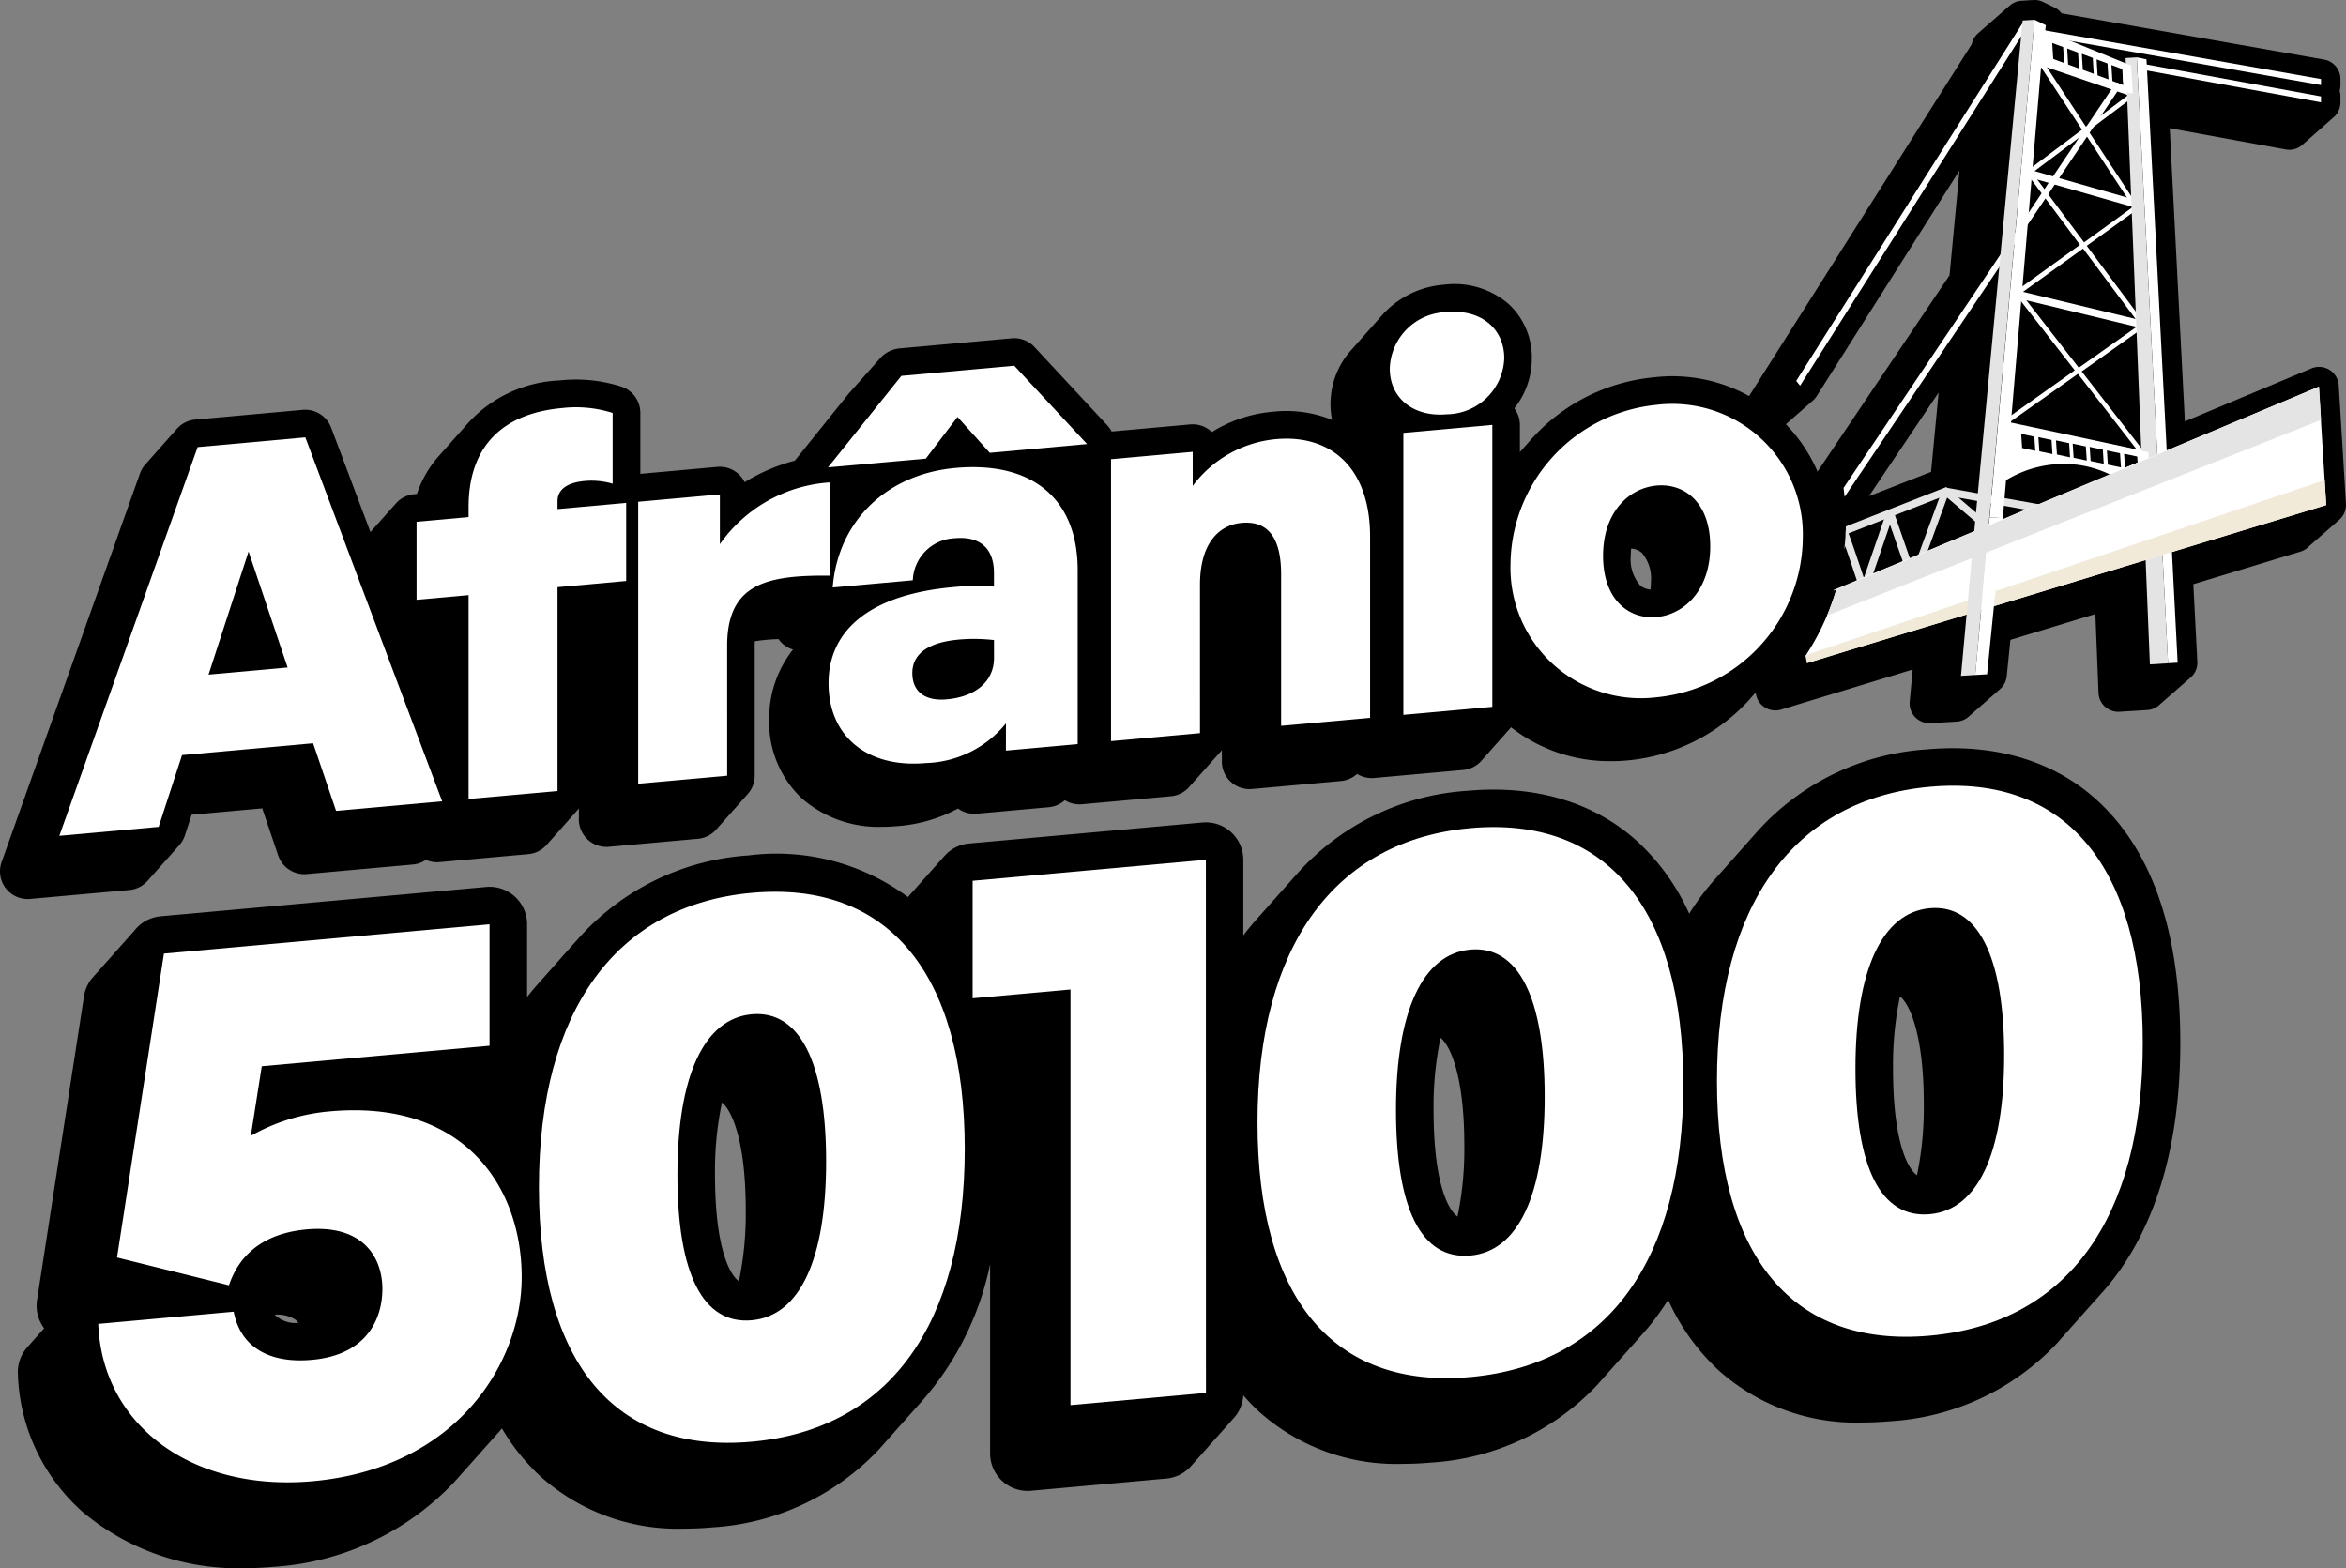 <svg xmlns="http://www.w3.org/2000/svg" width="168.764" height="112.814" viewBox="0 0 168.764 112.814">
  <rect x="0" y="0" width="168.764" height="112.814" fill="#808080" stroke="none"/>
  <g id="Arte_3" data-name="Arte 3" transform="translate(84.382 56.407)">
    <g id="Grupo_14234" data-name="Grupo 14234" transform="translate(-84.382 -56.407)">
      <g id="Grupo_14227" data-name="Grupo 14227">
        <path id="Caminho_27251" data-name="Caminho 27251" d="M455.217,39.834l-.519-8.517a1.421,1.421,0,0,0-1.968-1.224l-9.1,3.811-1.09-21.091,8.347,1.527a1.421,1.421,0,0,0,1.166-.307c.011-.009.02-.019.031-.029l.013-.01.031-.029.013-.01c.011-.009.02-.019.031-.028l.014-.011.031-.029.013-.01c.011-.009.021-.02.032-.03l.013-.009.031-.029.014-.01c.011-.009.021-.02.031-.029l.013-.01c.011-.009.02-.02.031-.029l.013-.01c.011-.009.02-.02.031-.029l.013-.01.031-.029.014-.01c.011-.009.02-.02.031-.029l.013-.01c.011-.009.02-.02.031-.029l.013-.01.031-.029.013-.01.031-.029.014-.01c.011-.009.021-.02.032-.03l.013-.009.031-.029.013-.01c.011-.009.02-.019.031-.029l.013-.01c.011-.009.02-.019.03-.029l.014-.01c.011-.009.021-.019.031-.029l.013-.01c.011-.009.02-.02.031-.029l.013-.01c.011-.009.021-.019.031-.029l.013-.01c.011-.009.02-.019.031-.029l.014-.01c.011-.009.02-.019.031-.029l.013-.01.031-.029.013-.01c.011-.009.021-.02.032-.03l.013-.009c.011-.009.02-.019.031-.028l.014-.011.031-.029.013-.01c.011-.009.02-.019.031-.029l.013-.01c.011-.009.02-.019.031-.029l.013-.01c.011-.009.02-.019.031-.028l.014-.011c.011-.009.02-.019.031-.029l.013-.01c.011-.009.02-.019.031-.029l.013-.01c.011-.009.02-.019.031-.029l.013-.01c.011-.009.02-.019.03-.028l.014-.011c.011-.009.021-.02.032-.03l.012-.009.031-.029.013-.01c.011-.009.02-.019.031-.029l.013-.01.03-.029.014-.01c.011-.009.02-.019.031-.029l.013-.01c.011-.009.02-.02.031-.029l.013-.01c.011-.009.02-.019.031-.029l.013-.01c.011-.009.02-.019.031-.029l.014-.01c.011-.009.02-.02.031-.029l.013-.01c.011-.009.02-.02.031-.029l.013-.01.031-.029.013-.01c.011-.009.02-.02.031-.029l.013-.01.031-.029.013-.01c.011-.009.02-.019.031-.029l.013-.01c.011-.009.02-.019.031-.029l.013-.01c.011-.009.02-.019.031-.028l.014-.011c.011-.009.02-.019.031-.029l.013-.01a1.421,1.421,0,0,0,.511-1.092v-.427a1.419,1.419,0,0,0-.06-.409,1.431,1.431,0,0,0,.06-.408V9.275a1.421,1.421,0,0,0-1.175-1.4L434.756,4.543a1.419,1.419,0,0,0-.511-.42l-.807-.392a1.417,1.417,0,0,0-.707-.14l-.86.052a1.417,1.417,0,0,0-.871.371l-.044.039-.045.04-.045.04-.044.038-.044.039-.045.039-.045.039-.044.039-.044.038-.045.04-.045.039-.044.039-.044.039-.045.039-.044.039-.045.039-.044.038-.045.04-.044.039-.044.039-.044.038-.045.04-.045.039-.044.039-.044.038-.045.039-.045.039-.044.039-.044.038-.045.04-.045.039-.044.039-.044.039-.045.039-.045.039-.045.039-.044.038-.045.04-.045.039-.044.039-.044.038-.045.04-.045.039-.044.039-.044.039-.045.039-.045.039-.044.038-.045.04-.044.039a1.418,1.418,0,0,0-.481.808l-16.1,25.449a1.421,1.421,0,0,0,.1,1.657l.1.123c.054.065.107.13.158.195a1.421,1.421,0,0,0,2.111.148c.015-.013.031-.026.045-.04s.03-.025.044-.039.03-.025.044-.038.031-.026.045-.04.03-.025.045-.039.03-.025.044-.039.03-.025.044-.038.031-.026.046-.04.03-.025.044-.039.03-.025.045-.039.03-.025.044-.038.031-.026.045-.04.03-.025.044-.039.03-.025.044-.039.03-.025.044-.039.031-.026.045-.04.03-.025.044-.039.031-.026.045-.04.029-.024.043-.038.031-.026.045-.04.03-.025.044-.039.03-.025.044-.039.03-.025.044-.039.031-.025.045-.039.03-.025.045-.039.03-.025.044-.039.03-.025.044-.038.031-.026.046-.041.03-.025.044-.038.03-.025.044-.039.03-.025.044-.038.031-.026.045-.04.03-.025.045-.039.03-.025.044-.039.03-.025.044-.038.031-.026.045-.04.03-.025.044-.039.031-.026.045-.04.029-.025.043-.038.031-.026.045-.039.03-.025.045-.039.03-.025.044-.039.03-.025.044-.038.031-.026.045-.04.03-.025.045-.039.03-.025.044-.039.03-.025.044-.039.031-.026.046-.04.03-.025.044-.038.03-.025.044-.039a1.41,1.41,0,0,0,.256-.3l10.272-16.235-.713,7.535-11.087,16.49a1.421,1.421,0,0,0-.228.991c.027.187.05.381.068.574a1.421,1.421,0,0,0,.519.975,1.421,1.421,0,0,0-.435,1.024v.063c0,.034,0,.069,0,.1v.007q0,.123-.012.256l0,.076c-.019.352-.053.708-.083,1.01a1.418,1.418,0,0,0,.406,1.145l.061.182,0,.005c-.016.014-.032.027-.047.041s-.03.025-.044.039-.029.024-.043.037-.031.025-.045.039-.032.027-.046.041-.03.025-.044.038-.03.025-.043.038-.031.026-.045.039-.032.027-.047.041-.03.025-.043.038-.029.024-.043.038-.03.025-.044.039-.032.027-.047.041-.029.024-.043.038-.03.025-.044.038-.032.026-.046.041-.03.025-.044.038a1.418,1.418,0,0,0-.451.78l-.01.053a1.423,1.423,0,0,0-.01.506c-.065.183-.136.377-.217.585l-.065.171c-.032.086-.064.171-.1.256q-.015.036-.028.073a16.573,16.573,0,0,1-1.21,2.309,1.421,1.421,0,0,0-.388,1.361l.105.514a1.422,1.422,0,0,0,1.806,1.075l9.464-2.88-.213,2.306a1.421,1.421,0,0,0,1.415,1.552l.087,0,1.02-.062h.008l.853-.052a1.419,1.419,0,0,0,.908-.4c.015-.013.03-.025.044-.039s.03-.025.044-.038.031-.026.046-.04.03-.025.044-.039.03-.025.044-.038.031-.025.045-.04.031-.025.045-.039.03-.025.044-.039.03-.025.044-.038.031-.025.045-.04.03-.025.045-.039.03-.025.044-.039.031-.025.045-.039.031-.025.045-.039.03-.025.044-.039.031-.025.045-.039.03-.025.044-.038.031-.026.045-.04.03-.025.044-.039.031-.025.044-.039.03-.025.044-.038.031-.026.045-.04.031-.026.045-.04.03-.025.044-.039.03-.025.044-.038.031-.026.045-.04.031-.025.045-.039.03-.025.044-.039.03-.025.044-.038.031-.026.045-.04.03-.025.045-.039.03-.025.044-.039.031-.025.045-.039.03-.025.045-.039.03-.025.044-.039.03-.025.044-.039.03-.025.044-.039.031-.025.045-.039.03-.025.044-.039.03-.025.044-.039.03-.025.044-.039.031-.025.045-.039.031-.026.045-.04.03-.025.044-.038.03-.025.044-.038.031-.026.045-.04.031-.025.045-.039.03-.025.044-.039.03-.025.044-.038.031-.026.045-.04a1.414,1.414,0,0,0,.465-.911l.264-2.617,6.111-1.859.227,5.668a1.421,1.421,0,0,0,1.507,1.362l2-.122a1.41,1.41,0,0,0,.812-.322c.016-.012.029-.026.044-.039s.03-.027.045-.039.03-.027.045-.039.029-.026.044-.038.03-.027.045-.039.029-.027.045-.039.029-.027.045-.039.029-.026.044-.039.03-.027.045-.04.029-.026.044-.039.029-.026.044-.039.029-.027.044-.039.03-.027.045-.039.029-.027.044-.039.029-.026.044-.039.029-.026.044-.039.03-.027.045-.039.029-.026.045-.039.03-.027.045-.04.029-.026.044-.038.03-.027.045-.039.029-.027.044-.039.03-.027.045-.039.029-.026.044-.038.03-.027.045-.039.029-.027.044-.039.029-.026.045-.039.029-.027.045-.039.03-.027.045-.04.029-.026.044-.039.029-.026.044-.039.029-.027.044-.039.03-.027.045-.039.029-.027.044-.039.029-.027.045-.039.029-.026.044-.039.03-.027.045-.039.029-.026.044-.039.029-.027.044-.039.03-.027.045-.039.029-.026.044-.039.029-.026.044-.039.03-.027.045-.039.029-.026.044-.039.03-.027.045-.039.029-.026.045-.039.029-.026.044-.039.029-.027.044-.039.029-.027.045-.039.03-.027.045-.039a1.42,1.42,0,0,0,.565-1.209l-.288-5.573,7.7-2.342a1.418,1.418,0,0,0,.606-.37c.014-.014.031-.025.044-.039s.031-.025.044-.039.031-.025.045-.039.031-.025.045-.039.031-.025.045-.039c.03-.026.062-.05.089-.078s.031-.025.044-.039.031-.025.045-.039.031-.025.045-.039.03-.025.044-.039.031-.025.044-.039.031-.025.045-.039.031-.025.045-.039.031-.025.045-.039.031-.025.044-.039.031-.025.044-.039.031-.025.045-.04.031-.025.044-.039.031-.025.045-.039.031-.025.044-.038.031-.025.045-.039.031-.025.044-.039.031-.025.045-.039.031-.025.044-.039.031-.025.045-.04.03-.025.044-.038.031-.025.045-.039.031-.025.044-.039c.03-.026.062-.05.089-.078s.031-.025.044-.039.031-.025.044-.039.031-.025.045-.039.031-.025.045-.039.031-.025.045-.039.03-.025.044-.039c.03-.026.062-.05.089-.078s.031-.025.044-.039.031-.025.044-.039.031-.025.045-.039.031-.025.044-.039.031-.025.045-.039.03-.025.044-.039.031-.025.045-.04.031-.025.044-.039.031-.025.044-.039.031-.025.044-.039.031-.025.045-.04A1.417,1.417,0,0,0,455.217,39.834Zm-29.846-2.3L420.9,39.284l5.014-7.454Z" transform="translate(-286.456 -3.589)"/>
        <path id="Caminho_27252" data-name="Caminho 27252" d="M125.918,100.478l.042-.047.054-.06.031-.036.05-.056.045-.051.044-.05.046-.051.043-.048.045-.051.045-.05.044-.05.044-.05.044-.05.052-.058.031-.036.05-.055.046-.052.044-.049.052-.059.031-.035.052-.058.044-.05.044-.05.045-.05.045-.05.046-.051.044-.049.043-.049.046-.051.044-.05.052-.058.03-.035.051-.056.047-.053.043-.048.051-.058.031-.036.052-.058.044-.049.043-.049.046-.052.044-.05.046-.051.043-.048.044-.05.047-.052.044-.049.051-.058.031-.036a13.448,13.448,0,0,0,3.584-9.1,11.371,11.371,0,0,0-12.685-11.553,13.531,13.531,0,0,0-8.793,4.406l-.044.05-.043.048-.046.052-.044.049-.046.052-.041.047-.045.051-.047.053-.044.049-.044.05-.044.049-.047.052-.044.05-.043.048-.046.052-.044.05-.046.052-.042.048-.045.05-.018.019V80.8a1.991,1.991,0,0,0-.4-1.189,5.736,5.736,0,0,0,1.256-3.6,5.2,5.2,0,0,0-1.66-3.9,5.944,5.944,0,0,0-4.625-1.4,6.655,6.655,0,0,0-4.627,2.362c-.014.017-.03.033-.044.05s-.03.033-.045.05-.03.033-.044.05-.031.034-.045.051-.03.032-.043.048-.031.034-.046.052-.03.033-.044.05-.03.033-.044.05-.03.033-.044.05-.03.033-.045.05-.031.034-.045.051-.03.033-.044.05-.03.032-.044.049-.031.034-.045.051-.03.032-.044.05-.031.034-.045.051-.03.031-.043.048-.032.034-.046.052-.03.033-.044.05-.03.033-.045.05-.03.033-.044.05-.03.033-.045.05-.031.034-.045.051-.03.032-.044.05-.03.032-.044.049-.031.034-.045.051-.03.033-.044.05-.031.034-.045.051-.03.031-.043.048-.031.034-.045.051-.031.033-.045.051-.03.033-.044.05-.03.032-.044.05-.03.033-.045.05-.031.034-.045.051-.03.033-.044.05-.03.032-.044.049-.032.034-.046.052-.03.032-.044.05-.031.034-.045.051-.029.032-.043.048-.031.034-.045.051-.031.033-.045.051-.03.033-.044.05-.03.032-.044.05-.031.033-.045.05-.031.033-.045.051-.03.032-.044.049-.031.033-.045.051-.031.033-.045.051a5.8,5.8,0,0,0-1.344,3.735,5.643,5.643,0,0,0,.113,1.125,8.718,8.718,0,0,0-4.221-.592,9.889,9.889,0,0,0-4.428,1.464l-.037-.035a1.99,1.99,0,0,0-1.521-.513l-5.652.509a1.982,1.982,0,0,0-.31-.442l-5.239-5.636a1.987,1.987,0,0,0-1.636-.627l-8.12.731a2.164,2.164,0,0,0-1.419.787c-.016.016-.029.034-.044.05s-.03.034-.045.05a1.974,1.974,0,0,0-.134.151c-.016.016-.029.034-.044.05s-.03.034-.044.05c-.031.032-.06.066-.089.1a1.987,1.987,0,0,0-.134.151c-.016.016-.03.034-.044.05s-.03.034-.045.05a242.519,242.519,0,0,1-.268.3h0l-.043.049a1.989,1.989,0,0,0-.134.151c-.016.016-.029.034-.044.05s-.03.034-.045.05q-.07.071-.133.15a1.889,1.889,0,0,0-.135.152h0l-.043.049c-.016.016-.03.034-.045.05a1.97,1.97,0,0,0-.134.151c-.016.016-.03.034-.044.05-.047.048-.091.1-.133.15a2,2,0,0,0-.135.152h0l-.043.049c-.016.016-.03.034-.045.05a1.991,1.991,0,0,0-.134.151h0c-.014.016-.03.032-.044.049L57.18,83.372a13.34,13.34,0,0,0-3.613,1.55,1.99,1.99,0,0,0-1.963-1.1l-5.54.5V79.936a1.99,1.99,0,0,0-1.327-1.876,10.706,10.706,0,0,0-4.471-.457,9.408,9.408,0,0,0-6.518,2.983l-.044.049-.046.051-.044.05-.044.05-.045.051-.044.05-.045.051-.044.049-.044.05-.046.051-.044.049-.045.051-.043.049-.045.051-.045.051-.044.05-.045.05-.044.05-.045.051-.044.05-.044.05-.046.051-.044.049-.045.051-.044.049-.045.051-.045.051-.044.05-.045.051-.044.05-.044.05-.045.051-.044.049-.045.051-.044.049-.045.051-.044.049-.045.05-.045.051-.044.05-.045.051-.044.05-.044.05-.045.051-.044.049-.046.051-.044.049-.044.05-.046.051-.044.049a7.878,7.878,0,0,0-1.531,2.674l-.2.018a1.983,1.983,0,0,0-1.319.674l-.044.049-.044.05-.044.05-.045.05c-.016.016-.03.034-.045.051l-.044.049-.044.049-.046.052-.044.049c-.016.016-.03.034-.045.051l-.043.049-.046.051c-.015.016-.029.033-.044.05l-.044.05c-.016.016-.03.033-.044.05s-.03.033-.045.05l-.045.051-.044.049-.044.049-.046.051-.044.05c-.016.016-.03.034-.045.051l-.043.048-.045.051c-.016.016-.03.034-.045.051l-.044.049-.045.05-.044.05-.045.051-.044.05-.044.049-.046.052L27,88.112l-.045.051-.043.048-.045.051-.045.051-.044.049-.044.05-.045.05-.041.047L23.822,81a1.991,1.991,0,0,0-2.041-1.281l-7.746.7a1.985,1.985,0,0,0-1.284.637c-.016.016-.03.034-.046.051s-.029.034-.044.05-.029.034-.044.05-.029.034-.044.05-.03.034-.045.051-.03.034-.045.051-.029.033-.044.05-.029.033-.044.049-.03.034-.046.051-.029.033-.044.05-.03.034-.045.051-.029.033-.044.049-.03.034-.045.051-.03.034-.045.051-.029.033-.044.05-.029.034-.044.05-.03.034-.045.051-.03.034-.045.05-.029.034-.044.05-.029.033-.044.05-.03.034-.046.051-.029.034-.044.05-.029.034-.044.05-.03.034-.045.05-.029.034-.044.05-.03.034-.045.051-.029.033-.044.049-.03.034-.045.051-.029.034-.044.05-.03.034-.044.05-.03.034-.044.05-.03.034-.045.05-.03.034-.045.051-.029.034-.044.05-.029.034-.044.05-.03.034-.045.05-.029.034-.044.05-.03.034-.045.051-.029.033-.044.049-.03.035-.046.051-.029.034-.044.05-.029.034-.044.05-.029.034-.044.05-.03.034-.045.05-.03.034-.045.051-.029.034-.044.05-.029.034-.044.05-.03.034-.045.051-.029.033-.044.05-.03.034-.045.051a1.989,1.989,0,0,0-.456.728L.115,112.254a1.99,1.99,0,0,0,1.874,2.657c.059,0,.119,0,.179-.008l7.147-.643a1.986,1.986,0,0,0,1.3-.656c.016-.016.03-.034.045-.051s.029-.032.043-.048.03-.034.046-.052.03-.034.044-.05.029-.033.044-.05.029-.033.044-.049l.045-.051c.016-.017.03-.034.046-.051l.044-.049c.015-.016.029-.033.044-.05s.03-.034.045-.05.03-.034.045-.051.029-.033.044-.05.029-.033.044-.049.03-.034.046-.051.029-.033.044-.05.03-.034.044-.05.029-.033.044-.049.03-.034.045-.051.03-.034.045-.051.029-.033.044-.049.03-.034.045-.05.029-.033.044-.05.03-.034.045-.051.03-.034.045-.051.028-.032.043-.048.03-.034.046-.052.03-.034.044-.05.029-.033.043-.049.031-.035.047-.052.029-.033.044-.049.03-.034.045-.05.029-.033.044-.049.03-.034.045-.051.03-.034.045-.051.029-.033.044-.049l.044-.05c.016-.016.03-.034.045-.051s.03-.034.045-.051.029-.033.044-.049.029-.033.044-.05.03-.034.046-.051.029-.033.044-.049l.045-.051c.015-.016.029-.033.043-.049s.03-.034.046-.051.03-.034.045-.051.029-.033.043-.049.03-.033.045-.05.03-.033.044-.05a1.988,1.988,0,0,0,.457-.76l.487-1.493,5.078-.457,1.145,3.382a1.989,1.989,0,0,0,2.063,1.344l7.633-.687a1.985,1.985,0,0,0,.931-.334,1.987,1.987,0,0,0,.8.17c.059,0,.119,0,.179-.008l6.4-.576A1.983,1.983,0,0,0,39.335,111l.044-.049.044-.049.046-.052.044-.05c.016-.016.03-.034.045-.051l.043-.048.045-.051.045-.051c.015-.016.03-.033.044-.049s.03-.033.045-.05l.044-.05.045-.051.044-.05.044-.049.046-.052.044-.049.045-.051.043-.048.045-.051.045-.051.044-.05.044-.05.045-.05.044-.05.045-.051.043-.048c.016-.017.031-.034.046-.052l.044-.049.044-.05c.016-.016.03-.033.045-.05l.044-.05.045-.051.043-.049c.016-.017.031-.034.046-.052l.044-.049.044-.05.044-.05c.016-.016.03-.033.045-.05s.03-.034.045-.051l.044-.049.044-.049.046-.052.044-.049c.016-.016.03-.034.045-.051l.043-.048.046-.052.044-.05.044-.05.044-.05.045-.05c.029-.031.056-.064.083-.1v.774a1.99,1.99,0,0,0,1.99,1.99q.089,0,.179-.008l6.4-.576a1.984,1.984,0,0,0,1.319-.673l.044-.05.045-.051.044-.05.044-.049.046-.051.044-.049.045-.051.043-.049.045-.051.045-.051c.015-.016.03-.033.044-.05l.045-.05.044-.05c.016-.016.03-.033.044-.05l.045-.051.043-.049.046-.051.044-.049.045-.051.043-.048.045-.051.045-.051.044-.05.044-.05.045-.05.044-.05.045-.051.044-.048.046-.052.044-.049.044-.049.046-.052.044-.049.045-.051.043-.049c.016-.017.031-.034.046-.052l.044-.049.044-.05.045-.05.044-.05.045-.051.044-.049.044-.049c.016-.017.031-.034.046-.052l.044-.049c.016-.016.03-.034.045-.051l.043-.049.045-.051c.016-.016.03-.034.045-.051l.044-.049a1.984,1.984,0,0,0,.538-1.359l0-9.35c0-.112,0-.218.008-.323a13.16,13.16,0,0,1,1.706-.155,1.937,1.937,0,0,0,1.042.751,7.946,7.946,0,0,0-1.713,4.984,7.532,7.532,0,0,0,2.365,5.741,8.394,8.394,0,0,0,5.756,2.029q.514,0,1.046-.048a10.9,10.9,0,0,0,4.414-1.268,1.989,1.989,0,0,0,1.348.372l5.164-.465A1.984,1.984,0,0,0,76.6,107.8a1.991,1.991,0,0,0,1.055.3c.059,0,.119,0,.179-.008l6.4-.576a1.983,1.983,0,0,0,1.318-.673c.016-.016.03-.033.044-.05s.03-.033.045-.05l.044-.05.045-.051.043-.049.045-.051c.016-.016.03-.034.045-.051l.044-.049.044-.05c.016-.016.03-.033.045-.05s.03-.034.045-.051l.044-.049.044-.049.046-.052.044-.049c.016-.016.03-.034.045-.051l.043-.048.045-.051c.016-.016.03-.034.045-.051l.044-.049c.016-.016.03-.033.044-.05s.03-.033.045-.05l.044-.05.045-.051.043-.049.046-.051.044-.05c.016-.016.03-.034.045-.051l.043-.048.045-.051.045-.051.044-.049c.016-.016.03-.033.045-.05l.044-.05.045-.05c.016-.016.03-.034.045-.051l.043-.048.046-.052.044-.049.044-.05c.016-.016.03-.033.044-.05l.045-.05.045-.051.044-.05.045-.05.045-.05.045-.05.045-.051.043-.048.046-.052q.064-.068.12-.141v.816a1.99,1.99,0,0,0,2.168,1.982l6.4-.576a1.983,1.983,0,0,0,1.161-.511,1.988,1.988,0,0,0,1.055.3c.059,0,.119,0,.179-.008l6.4-.576a1.983,1.983,0,0,0,1.318-.673l.045-.051c.015-.016.029-.032.043-.049l.046-.052.044-.049c.016-.016.03-.034.045-.051l.043-.049.045-.051c.016-.016.03-.034.045-.051l.044-.049.045-.05c.015-.016.03-.033.044-.05s.03-.033.044-.05l.045-.051.043-.049c.016-.017.031-.034.046-.052s.029-.033.044-.049l.044-.05.044-.05c.016-.016.03-.033.045-.05l.045-.051.044-.049.044-.05.044-.05.045-.05c.016-.016.03-.034.045-.051l.043-.048.046-.052c.015-.016.029-.033.044-.05l.044-.05.045-.05.044-.05.045-.051.044-.049.044-.049.046-.052c.015-.016.029-.033.044-.05s.03-.034.045-.051l.043-.048.046-.052c.015-.016.03-.033.044-.049l.045-.05.044-.05.044-.05.045-.051c.015-.016.029-.033.044-.05l.044-.049.046-.052.035-.039a11.5,11.5,0,0,0,7.2,2.436q.582,0,1.176-.053a13.53,13.53,0,0,0,8.792-4.4Zm-7.946-8.147a2.858,2.858,0,0,1-.662-2.108c0-.185.011-.357.026-.523a1.25,1.25,0,0,1,.782.315,2.816,2.816,0,0,1,.645,2.074,5.314,5.314,0,0,1-.031.558A1.237,1.237,0,0,1,117.973,92.332Z" transform="translate(0 -50.234)"/>
        <path id="Caminho_27253" data-name="Caminho 27253" d="M150.951,223.012l.062-.07.06-.067c.021-.022.04-.046.061-.069s.04-.045.06-.068.041-.046.061-.069.04-.046.061-.068l.059-.066.062-.07.06-.067c.021-.023.041-.047.062-.07l.058-.065.062-.07c.021-.022.041-.046.061-.069s.039-.045.059-.067.041-.046.061-.069.04-.045.06-.068.041-.046.061-.069.04-.046.061-.068l.058-.066.063-.071.059-.066c.021-.022.04-.046.061-.069s.04-.045.06-.067.041-.046.061-.069l.061-.069c.02-.022.039-.045.059-.067l.061-.069.06-.067c.021-.023.041-.047.062-.069l.06-.068.058-.066c.021-.023.041-.047.062-.07s.04-.046.061-.069l.06-.067c.02-.022.039-.045.06-.067s.04-.046.061-.068.041-.047.062-.07l.059-.066.06-.067.062-.07c.021-.022.04-.046.061-.068l.06-.068c.02-.021.039-.044.059-.066s.041-.047.062-.07l.061-.068.06-.068c.02-.022.04-.045.06-.067l.061-.068.061-.069c3.807-4.094,5.858-10.3,5.856-18.223,0-7.949-2.013-13.817-5.979-17.442-3.11-2.842-7.356-4.112-12.282-3.667a17.966,17.966,0,0,0-12.069,5.794l-.059.067-.06.068-.061.069-.06.068-.062.069-.059.066-.062.07-.06.068-.06.068-.059.066-.062.07-.061.069-.059.067-.06.068-.061.069-.06.068-.062.069-.059.066-.062.07-.059.067-.061.068-.06.068-.061.069-.061.069-.06.067-.06.068-.061.069-.06.068-.062.069-.059.066-.062.07-.059.067-.061.068-.06.068-.061.069-.061.069-.059.066-.06.068-.062.07-.059.067-.062.069-.059.066-.062.07-.059.067-.061.068-.06.068-.061.069-.061.068-.059.066-.062.07a17.919,17.919,0,0,0-1.245,1.53c-.255.352-.5.718-.73,1.091a15.946,15.946,0,0,0-3.7-5.175c-3.11-2.842-7.358-4.112-12.281-3.667a17.965,17.965,0,0,0-12.067,5.792l-.062.069-.059.067-.062.069-.061.068-.059.067-.062.069-.059.066-.062.07-.059.066-.062.069-.06.068-.059.067-.061.068-.062.069-.06.068-.061.069-.058.065-.064.072-.058.065-.062.07-.059.066-.062.07-.06.067-.06.067-.061.068-.061.069-.06.068-.061.069-.058.065-.063.071-.06.067-.061.069-.059.067-.061.068-.062.07-.059.066-.061.069-.062.069-.06.068-.061.068-.058.066-.064.071-.059.067-.061.069-.059.067-.061.068-.062.069-.059.067-.062.069-.06.068c-.348.383-.678.788-1,1.207v-5.434a2.7,2.7,0,0,0-2.942-2.688L72.648,187.11a2.691,2.691,0,0,0-1.79.914c-.02.022-.04.044-.059.067s-.041.045-.061.068-.041.045-.06.068-.041.045-.061.068-.041.046-.062.069l-.059.066-.062.07c-.02.022-.04.044-.059.067s-.041.045-.061.068-.041.045-.061.068-.04.045-.06.068-.041.046-.062.069-.04.044-.059.067l-.06.067c-.021.023-.042.046-.062.07s-.04.045-.06.067-.041.046-.061.069-.039.044-.059.066-.042.046-.062.07-.04.045-.059.067l-.061.068-.061.068c-.021.022-.04.045-.06.068s-.041.046-.062.069-.04.044-.059.067-.04.044-.06.067-.042.046-.062.07-.04.045-.06.067-.041.046-.061.069-.039.044-.059.066-.041.046-.061.069-.041.046-.062.069-.04.044-.059.067-.041.045-.061.068-.041.045-.06.068-.041.046-.062.069-.04.044-.06.067l-.06.067-.062.07c-.02.022-.04.044-.059.067s-.041.046-.062.069l-.059.066c-.021.023-.041.046-.061.069l-.014.014a15.877,15.877,0,0,0-11.475-2.991A17.964,17.964,0,0,0,44.7,193.765l-.06.067-.061.069-.06.067-.061.068-.06.067-.063.07-.059.066-.062.069-.059.066-.061.069-.061.069-.061.069-.06.067-.06.068-.061.069-.06.067-.06.067-.063.07-.058.066-.062.069-.059.066-.061.069-.061.069-.061.069-.06.068-.06.068-.06.068-.062.069-.059.066-.062.07-.058.065-.063.071-.058.066-.061.069-.061.069-.061.069-.06.067-.06.068-.06.068-.062.069-.06.067-.061.069-.058.066-.062.07-.06.067-.06.068-.061.069-.059.067-.062.071-.058.065c-.288.316-.562.648-.83.989v-5.229a2.7,2.7,0,0,0-2.942-2.688l-23.424,2.109a2.7,2.7,0,0,0-1.9,1.052c-.019.023-.041.043-.06.067s-.042.044-.061.068-.042.044-.06.068-.042.044-.061.068-.042.044-.061.069-.041.043-.06.067-.042.043-.06.067-.043.045-.062.069-.042.044-.06.068-.042.044-.061.069-.041.043-.059.066-.043.045-.062.07-.041.043-.06.067-.042.044-.061.068-.042.044-.061.068-.042.044-.061.068-.042.044-.061.069-.041.043-.06.067-.042.044-.06.068-.043.044-.061.069-.042.044-.06.068-.042.044-.061.069-.041.043-.059.066-.043.044-.061.069-.042.044-.061.069-.042.044-.06.068-.042.044-.06.068-.042.044-.061.068-.042.044-.061.069-.041.043-.06.067-.042.044-.06.067-.043.045-.062.069-.042.044-.06.068-.042.044-.061.069-.041.043-.059.066-.043.044-.061.069-.042.044-.061.068-.042.044-.06.068-.042.044-.061.068-.042.044-.06.068-.042.044-.061.068-.042.044-.061.069-.042.043-.06.067-.043.045-.062.069-.041.043-.06.067-.043.044-.061.069-.041.043-.059.066-.042.044-.061.069-.042.044-.061.069-.041.043-.06.067a2.686,2.686,0,0,0-.583,1.295L5.594,219.956a2.693,2.693,0,0,0,.511,2.032c-.019.022-.039.043-.058.065s-.04.044-.059.067-.043.047-.063.071-.039.043-.058.066-.042.046-.062.069-.041.044-.06.067-.041.045-.061.068-.041.045-.061.069-.04.043-.059.066-.043.047-.063.071-.04.044-.059.066-.041.044-.06.067-.042.045-.061.069-.041.044-.06.067-.043.047-.062.071-.04.043-.058.066-.041.044-.06.067-.043.047-.063.071-.04.043-.058.066-.042.046-.062.07a2.69,2.69,0,0,0-.684,1.9,13.828,13.828,0,0,0,4.677,9.965,17.354,17.354,0,0,0,11.62,4.033c.68,0,1.372-.031,2.072-.094a19.559,19.559,0,0,0,13.094-6.178l.064-.072.059-.067.06-.067.061-.069.061-.069.062-.069.057-.065.064-.072.059-.066.061-.068.059-.067.061-.069.062-.069.059-.066.061-.068.061-.068.061-.068.062-.07.057-.064.064-.072.059-.066.061-.069.059-.067.061-.069.062-.07.059-.066.059-.066.063-.071.059-.067.062-.069.057-.064.064-.072.058-.066.061-.068.06-.067.061-.069.062-.069.059-.066.059-.066.063-.071.059-.067.062-.069.057-.064.063-.071.062-.069.059-.067.06-.067.061-.069.062-.07.059-.066c.114-.125.223-.254.333-.382a15.121,15.121,0,0,0,2.793,3.473A14.8,14.8,0,0,0,52.177,236.4q.973,0,2-.092a17.927,17.927,0,0,0,11.974-5.6c.021-.022.04-.046.061-.068s.04-.045.06-.067.04-.046.061-.069l.061-.068c.02-.022.04-.045.06-.067s.041-.047.062-.07.039-.045.059-.067l.06-.068.06-.068c.021-.023.04-.046.061-.069s.041-.047.062-.069l.058-.066c.021-.023.041-.047.062-.069s.041-.046.061-.069.04-.045.06-.068l.061-.068.06-.067.062-.07.059-.067.059-.066c.021-.023.041-.047.062-.07s.04-.045.06-.068l.062-.069.058-.065c.021-.023.041-.047.062-.069s.041-.046.061-.069.04-.045.06-.068.04-.046.061-.068.04-.045.06-.067l.062-.069c.021-.022.04-.046.06-.068s.039-.045.059-.066.041-.047.062-.07.04-.045.06-.067.041-.047.062-.069.038-.044.058-.066.04-.046.061-.068l.063-.07c.02-.022.039-.045.059-.067s.04-.046.061-.068.04-.045.06-.067.041-.047.062-.069.04-.046.06-.068.039-.044.059-.066.041-.047.062-.07.039-.045.06-.067l.061-.069c.02-.022.039-.045.059-.067s.04-.046.061-.068l.062-.07a21.438,21.438,0,0,0,4.974-9.92l0,13.6a2.7,2.7,0,0,0,2.7,2.7c.08,0,.161,0,.242-.011l9.741-.877a2.691,2.691,0,0,0,1.788-.913c.021-.022.041-.045.061-.068s.041-.046.061-.069.039-.044.058-.066.041-.046.062-.069.041-.046.062-.069.04-.045.059-.067.041-.045.061-.068.041-.045.061-.068.04-.045.06-.068.041-.046.061-.069.039-.044.059-.066.042-.047.062-.07.04-.044.059-.067.041-.045.061-.068.041-.045.06-.068.041-.045.061-.068.041-.046.062-.069.04-.045.059-.067.041-.045.06-.068.041-.045.061-.068l.061-.068c.021-.023.041-.046.061-.069s.039-.044.058-.066.042-.047.063-.07.04-.044.059-.067.041-.045.06-.068l.061-.068c.021-.022.041-.045.061-.068s.041-.046.061-.069.04-.044.06-.067l.06-.067.062-.07c.02-.022.04-.044.059-.067s.041-.046.062-.069.039-.044.058-.066.042-.047.062-.07l.06-.067c.021-.022.041-.045.06-.068l.061-.068c.021-.022.041-.045.061-.068s.041-.046.061-.069.04-.044.059-.067.04-.044.06-.067l.062-.07c.02-.022.04-.045.059-.067s.041-.046.062-.069.039-.044.058-.066.041-.046.062-.069l.061-.069c.02-.022.04-.045.06-.067a2.69,2.69,0,0,0,.721-1.673A14.464,14.464,0,0,0,93.521,228a14.8,14.8,0,0,0,10.347,3.741q.973,0,2-.092a17.928,17.928,0,0,0,11.973-5.6l.062-.07c.02-.022.04-.045.06-.067s.04-.045.06-.068l.061-.068c.021-.022.04-.046.061-.069s.04-.046.061-.068.039-.045.059-.067.041-.047.062-.07l.058-.066c.022-.023.042-.048.064-.071l.057-.065.062-.07c.02-.022.04-.045.06-.067s.041-.046.061-.069.04-.046.06-.068l.06-.068c.021-.022.04-.045.06-.067l.062-.07.058-.065.062-.07.058-.066c.022-.023.042-.048.064-.071l.057-.065.062-.07c.02-.022.039-.045.06-.067s.041-.046.061-.069l.06-.067c.021-.022.04-.046.061-.068s.039-.045.06-.067.041-.047.062-.07.038-.044.058-.065.042-.048.063-.071l.058-.065.062-.071c.02-.022.039-.045.059-.066l.062-.069c.02-.022.039-.045.06-.067s.041-.046.061-.069.04-.045.06-.068l.061-.068.06-.067.062-.07c.02-.021.038-.044.058-.065s.042-.048.063-.071.038-.044.058-.066.041-.047.062-.07l.059-.066.061-.069c.021-.022.041-.046.061-.069s.04-.046.061-.068a18.1,18.1,0,0,0,2.065-2.709,15.726,15.726,0,0,0,3.645,5.086,14.8,14.8,0,0,0,10.347,3.741q.973,0,2-.092a17.929,17.929,0,0,0,11.974-5.6Zm-10.258-12.148c-.372-.34-1.584-1.888-1.585-7.551a24.061,24.061,0,0,1,.5-5.2c.018.015.037.028.055.044.8.732,1.657,3.13,1.658,7.665a23.84,23.84,0,0,1-.49,5.15A1.016,1.016,0,0,1,140.693,210.863Zm-33.053,2.975c-.372-.339-1.584-1.888-1.585-7.551a24.06,24.06,0,0,1,.5-5.2c.018.015.037.028.054.044.8.732,1.657,3.13,1.658,7.665a23.844,23.844,0,0,1-.49,5.151A1.01,1.01,0,0,1,107.64,213.839Zm-51.691,4.654c-.372-.34-1.584-1.888-1.585-7.551a24.064,24.064,0,0,1,.5-5.2c.018.015.036.028.054.044.8.732,1.657,3.13,1.658,7.665a23.847,23.847,0,0,1-.49,5.151A1.054,1.054,0,0,1,55.949,218.492Zm-31.708,2.918a.973.973,0,0,1,.153.186,2.123,2.123,0,0,1-1.7-.586A2.345,2.345,0,0,1,24.241,221.411Z" transform="translate(-2.929 -126.43)"/>
      </g>
      <g id="Grupo_14233" data-name="Grupo 14233" transform="translate(4.264 1.421)">
        <path id="Caminho_27254" data-name="Caminho 27254" d="M454.9,23.05l.41.151-.147.22-.085.121-.1.158h0l-1.162,1.726-.541.81h0l0,0-.282.42-.193.285-2.005,2.983v0l-.315.466,0,0-.466.693-.184.279-1.286,1.9,0,.006-.965,1.437v0l-.006.006,0,.007-1.063,1.582,0,0L435.359,52.863c-.02-.217-.046-.433-.076-.643l11.285-16.785,0-.006v0l1.06-1.569,0,0,.006-.01.961-1.427,0,0,.938-1.4.19-.279.3-.456.318-.466v0l1.874-2.789.551-.82,0,0,0-.006,1.769-2.632.105-.151.085-.128Z" transform="translate(-306.927 -18.542)" fill="#fff"/>
        <path id="Caminho_27255" data-name="Caminho 27255" d="M501.955,18.906l-.151.226,0,0-.371.548-.23.341-.043-.7.243-.358.177-.263.026-.039.174.115,0,0Z" transform="translate(-352.732 -15.493)" fill="#fff"/>
        <path id="Caminho_27256" data-name="Caminho 27256" d="M440.849,8.731l-.567.893-15.9,25.129c-.089-.114-.186-.229-.279-.343L440.371,8.688l.119-.186Z" transform="translate(-299.153 -8.426)" fill="#fff"/>
        <path id="Caminho_27257" data-name="Caminho 27257" d="M446.725,121.771l-.347.406-.36-.309-.017-.013-.377-.321-.026-.021-.516-.44-2.015-1.718-.169-.144-.411.161L439.3,120.62l-.241.093-.537.212-2.548,1-.216.084c.009-.122.013-.25.017-.372,0-.072,0-.14,0-.211L443,118.593l.068.059h0l.8.69h0l1.261,1.079.923.783.013.017.076.063.025.021Z" transform="translate(-307.256 -84.975)" fill="#e4e4e4"/>
        <path id="Caminho_27258" data-name="Caminho 27258" d="M449.472,119.94l-.039-.007-2.442-.436h0l-.929-.164h0l-.013-.006h0l-.965-.171h0l-2.2-.394h-.007l-.072-.013-.3.167-.207.565-1.49,4.069v.006l-.016.043-.157.427-.378.026-.069-.2-.01-.03-1.073-3.091-.082-.239H438.5l-.187.545-1.427,4.155-.016.049,0-.013a.074.074,0,0,0-.01-.023c-.194-.584-.473-1.411-.706-2.091-.128-.374-.233-.663-.308-.866-.03-.089-.059-.158-.076-.213-.013-.02-.017-.036-.026-.052a.424.424,0,0,0-.174-.233c0,.121-.007.249-.017.371-.02.361-.052.719-.089,1.076.026-.089.046-.174.062-.25.184.519.453,1.309.831,2.445a.062.062,0,0,0,.01.023l0,.01c0,.01,0,.02.006.023.144.427.24.718.24.718h.505l.41-1.2.019-.052,1.2-3.511.916,2.629.007.033.128.361.272.177.751-.046.236-.174.391-1.066.016-.043,1.391-3.8.056-.148.755.135h0l1.342.239.968.174h.02l.932.171h0l1.569.282h0l.046,0h0l1.408.256.092-.528Z" transform="translate(-307.054 -85.084)" fill="#e4e4e4"/>
        <path id="Caminho_27259" data-name="Caminho 27259" d="M482.357,45.731v0l0,0-.18-.23,0,0-4.286-5.516,3.951-2.8.007,0,.4-.282L482.1,36.7l-.049-.069-.21.148-.02.013-4.138,2.927-3.77-4.85-.328-.427,0,0-.062-.075.072-.056,0,0,.066-.046,0,0,4.329-3.117,3.787,5.073.023.023v0l.308.42.19.253-.328-8.641v-.007l-.013-.381-.112.079-.233-.355v0l-.174-.262-2.98-4.538-.089-.141.371-.279,0,0h0l2.418-1.818h0l.748-.561-.351-.118-.427-.148-.007,0-.492-.167-.417-.144-5.215-1.775-.309-.108-.1-.033.089.141,0,0,.052.075,0,0,.22.331,0,0,2.967,4.525-3.581,2.688-.246.184h0l-.2.151-.03.019.016.02,0,0,.285.387.1.118,0,0v.007l.735.988.272.361,2.5,3.364-4.168,3.006-.377.276h0l-.19.134.351.453v0l.131.168,3.879,4.988-4.578,3.246-.919.653.712.151h0l.135.03L482.193,46l.446.1Zm-.581-10.062-3.521-4.722,3.239-2.337h0l.161-.115.282,7.394-.161-.217Zm-6.389-17.563,4.65,1.591.417.144h0l.692.236h.007l.082.03-.082.066-1.864,1.395-1.024.761,0,.006,0,0-.066.049Zm.092,9.129-.266-.361-.515-.692-.364-.486.168-.128,3.209-2.409.407-.305.151.233,2.875,4.381,0,0,.321.492,0,0,.118.184,0,0h0l-.1.076L478.062,30.7Zm-2.668,16.329,4.811-3.406,4.223,5.438L472.8,43.661l-.092-.023Z" transform="translate(-332.405 -14.685)" fill="#fff"/>
        <rect id="Retângulo_54" data-name="Retângulo 54" width="0.536" height="9.485" transform="translate(140.443 19.928) rotate(-76.456)" fill="#fff"/>
        <rect id="Retângulo_55" data-name="Retângulo 55" width="0.536" height="8.499" transform="matrix(0.275, -0.961, 0.961, 0.275, 141.415, 11.247)" fill="#fff"/>
        <path id="Caminho_27260" data-name="Caminho 27260" d="M506.746,60.717l.691-.042-.411-7.96-.266-5.148-.111-2.144v-.014l-1.433-27.726-.021-.411-.7-.144.034.656,1.445,27.91v.015l.11,2.128.264,5.087Z" transform="translate(-355.047 -14.424)" fill="#fff"/>
        <path id="Caminho_27261" data-name="Caminho 27261" d="M503.614,60.8l1.307-.08-.4-7.794-.264-5.087-.11-2.128v-.015L502.7,17.784l-.034-.656-.8.049.015.381.083,2.065v.022l.019.461.292,7.287.008.187.024.58.3,7.535.022.54.019.485.35,8.711,0,.08,0,.063.023.588v.016l.085,2.11.024.595.177,4.407Z" transform="translate(-353.222 -14.424)" fill="#e4e4e4"/>
        <path id="Caminho_27262" data-name="Caminho 27262" d="M473.489,11.374,470.721,44.02l-.96.058L473,8.253l.807.392Z" transform="translate(-330.9 -8.253)" fill="#fff"/>
        <path id="Caminho_27263" data-name="Caminho 27263" d="M483.744,109.456l-.026-1.3-.046-2.136V106l-.01-.417-.338-.069v0l-.177-.036-9.382-1.962-.141-.03-.02.256-.289,3.918c.03-.02.063-.039.1-.062a7.981,7.981,0,0,1,5.087-1.116,7.655,7.655,0,0,1,2.366.693h0l.02.01h0a8.247,8.247,0,0,1,1.946,1.316h0c.167.154.315.3.44.427v0A6.89,6.89,0,0,1,483.744,109.456Zm-1.769-2.747-.065-1.017.942.2.03.44-.9.377Zm-7.4-1.428-.069-1.017.945.2.069,1.021Zm1.237.236-.069-1.017.945.2.066,1.017Zm1.267.233-.069-1.017.945.2.065,1.017Zm1.2.233-.069-1.017.945.2.069,1.017Zm1.221.233-.066-1.017.945.2.065,1.017Zm1.24.259-.069-1.017.945.2.069,1.017Z" transform="translate(-333.372 -74.472)" fill="#fff"/>
        <g id="Grupo_14228" data-name="Grupo 14228" transform="translate(148.603 31.86)">
          <path id="Caminho_27264" data-name="Caminho 27264" d="M502.684,113.406l-.909-.194h0l-.033-.007v0h0l.9-.377v.02Z" transform="translate(-501.739 -112.825)" fill="#e4e4e4"/>
        </g>
        <path id="Caminho_27265" data-name="Caminho 27265" d="M463.9,103.4l-11.1,3.377h0l-.683.207-1.2.371L440,110.675h0l-.919.279-.007,0h0l-1.037.318-11.486,3.495-.039-.6v-.026a17.973,17.973,0,0,0,1.477-2.786v-.006a17.333,17.333,0,0,0,.666-1.871l-.19.082c0-.016.007-.036.01-.053l.19-.079,1.48-.617.249-.108.243-.1.03-.013.331-.138.332-.141,2.12-.883.249-.105.246-.1.63-.263v-.006l.338-.138.338-.144,3.341-1.4.584-.246.272-.112.177-.072h0l.016-.01.082-.033.906-.381,1.657-.7h0l.463-.193.453-.19,5.119-2.146h0l1.1-.463v0h0l.9-.377h0l.292-.121.5-.207.62-.263.679-.285h0l10.957-4.591Z" transform="translate(-300.824 -68.488)" fill="#fff"/>
        <path id="Caminho_27266" data-name="Caminho 27266" d="M463.72,118.7l-11.1,3.377-.685.212-1.2.364-10.918,3.322-.918.279-.008,0-1.041.317-11.485,3.5-.106-.516v0l-.013-.051.055-.017v0l.025-.008,11.621-3.919,1.041-.351.008,0,.931-.317,10.753-3.627,1.185-.4.681-.229,11.062-3.737Z" transform="translate(-300.641 -83.787)" fill="#f1ead9"/>
        <path id="Caminho_27267" data-name="Caminho 27267" d="M463,55.454l1.026-.063.419-4.667.372-4.143.159-1.771.016-.173,0-.032.167-1.841,3.136-34.511-.86.052-.249,2.626-3,31.66-.136,1.435-.081.854h0l-.015.158,0,.033-.013.138h0l-.165,1.782-.374,4.049Z" transform="translate(-326.197 -8.254)" fill="#e4e4e4"/>
        <path id="Caminho_27268" data-name="Caminho 27268" d="M466.373,137.017l.853-.052.493-4.9.428-4.251.2-1.979,0-.031.016-.162-.96.058-.047.519,0,.032-.018.2-.16,1.751-.378,4.147Z" transform="translate(-328.545 -89.879)" fill="#fff"/>
        <path id="Caminho_27269" data-name="Caminho 27269" d="M466.9,97.278l-10.991,4.355-.681.267-.686.275h0l-.453.178-.415.165h0l-9.869,3.91-.969.385-.013,0-1.037.41-10.423,4.126a17.763,17.763,0,0,0,.664-1.871l1.5-.635.246-.1.25-.106.33-.135.33-.14,2.146-.9.25-.106.25-.106.6-.25.339-.144.339-.144,3.356-1.409.609-.258.275-.114.148-.059.017-.008.114-.047.876-.373,1.71-.719h0l.906-.381,5.1-2.141,0,0,1.113-.466h0l.872-.368.292-.123.5-.207.622-.262.682-.288,10.956-4.6Z" transform="translate(-304.194 -68.489)" fill="#e4e4e4"/>
        <path id="Caminho_27270" data-name="Caminho 27270" d="M487.876,15.216l-.1-1.556-.02-.348-.2-.082-.19-.079-3.931-1.6-.013,0h0l-1.848-.755-.345.02-.03,0-.029.331-.158,1.723-.01.112-.007.056.059.02,0,0,.243.079,5.149,1.742.417.138.584.2v0l.3.1.138-.01Zm-.755-1.651.016.285.043.7.01.164-.092-.036-.41-.151-.282-.105-.072-1.149Zm-5.044-1.877.788.292.069,1.148-.784-.292Zm3.977,1.473.072,1.145-.788-.289-.069-1.149Zm-1.06-.4.069,1.145-.784-.289-.072-1.149Zm-1.057-.384.072,1.148-.788-.292-.069-1.149Z" transform="translate(-338.711 -10.018)" fill="#fff"/>
        <path id="Caminho_27271" data-name="Caminho 27271" d="M473.319,70.15" transform="translate(-333.374 -51.292)" fill="#e4e4e4" stroke="#fff" stroke-width="1"/>
        <path id="Caminho_27272" data-name="Caminho 27272" d="M501.811,14.14v.432l-17.99-3.17h0l-1.9-.334L481.565,11l.059-.334.017-.085.33.059Z" transform="translate(-339.108 -9.875)" fill="#fff"/>
        <path id="Caminho_27273" data-name="Caminho 27273" d="M518.548,20.99v.427l-12.514-2.289-.4-.072.076-.415.3.055Z" transform="translate(-355.846 -15.476)" fill="#fff"/>
        <g id="Grupo_14230" data-name="Grupo 14230" transform="translate(0 21.008)">
          <g id="Grupo_14229" data-name="Grupo 14229">
            <path id="Caminho_27274" data-name="Caminho 27274" d="M32.255,128.872l-9.429.849-1.683,5.165L14,135.53l9.949-27.965,7.746-.7,9.845,26.183-7.633.687Zm-7.522-4.94,5.688-.512-2.808-8.343Z" transform="translate(-13.995 -97.83)" fill="#fff"/>
            <path id="Caminho_27275" data-name="Caminho 27275" d="M102.1,127.942l0-14.665-3.742.337V108l3.742-.337v-.716c0-4.185,2.244-6.724,6.734-7.128a8.708,8.708,0,0,1,3.63.352v5.089a5.469,5.469,0,0,0-2.02-.195c-1.085.1-1.946.514-1.946,1.457v.565l4.939-.445v5.618l-4.939.445,0,14.665Z" transform="translate(-72.656 -92.893)" fill="#fff"/>
            <path id="Caminho_27276" data-name="Caminho 27276" d="M157.079,138.591l-6.4.576,0-20.283,5.875-.529v3.581a10.486,10.486,0,0,1,7.932-4.446V124.2c-4.528-.045-7.409.554-7.408,5.04Z" transform="translate(-109.033 -105.216)" fill="#fff"/>
            <path id="Caminho_27277" data-name="Caminho 27277" d="M195.505,97.254l5.275-6.582,8.12-.731,5.239,5.636-7,.63-2.32-2.581-2.282,3Zm12.8,18.415a7.7,7.7,0,0,1-5.762,2.856c-4.191.377-7-1.9-7-5.741,0-3.959,3.18-6.394,8.942-6.913a17.363,17.363,0,0,1,2.956-.04v-.98c0-1.772-1.011-2.661-2.807-2.5a3.147,3.147,0,0,0-3.03,3.025l-5.763.519c.373-4.747,3.853-8.151,8.829-8.6,5.538-.5,8.794,2.224,8.794,7.351l0,12.517-5.164.465Zm-4.266-1.727c2.133-.192,3.405-1.324,3.405-2.984v-1.281a12.5,12.5,0,0,0-2.545-.035c-2.17.2-3.33,1.016-3.33,2.411C201.57,113.373,202.467,114.083,204.039,113.942Z" transform="translate(-140.203 -86.06)" fill="#fff"/>
            <path id="Caminho_27278" data-name="Caminho 27278" d="M268.72,128.346l-6.4.576,0-20.283,5.875-.529v2.451a8.449,8.449,0,0,1,5.987-3.366c3.966-.357,6.773,2.067,6.774,7.006l0,13.044-6.4.576,0-10.9c0-2.564-.9-3.878-2.844-3.7-1.572.141-2.993,1.4-2.993,4.454Z" transform="translate(-186.66 -98.033)" fill="#fff"/>
            <path id="Caminho_27279" data-name="Caminho 27279" d="M332.26,84.578c-2.432.219-4.116-1.175-4.116-3.286a4.19,4.19,0,0,1,4.116-4.065c2.432-.219,4.116,1.175,4.117,3.324A4.184,4.184,0,0,1,332.26,84.578ZM329.12,106.2l0-20.283,6.4-.576,0,20.283Z" transform="translate(-232.431 -77.204)" fill="#fff"/>
            <path id="Caminho_27280" data-name="Caminho 27280" d="M356.643,110.542a11.638,11.638,0,0,1,10.513-11.465,9.383,9.383,0,0,1,10.516,9.572,11.638,11.638,0,0,1-10.513,11.465A9.383,9.383,0,0,1,356.643,110.542Zm14.368-1.293c0-3.167-1.871-4.544-3.854-4.366s-3.854,1.893-3.854,5.059,1.872,4.582,3.855,4.4S371.012,112.415,371.012,109.249Z" transform="translate(-252.247 -92.382)" fill="#fff"/>
          </g>
        </g>
        <g id="Grupo_14232" data-name="Grupo 14232" transform="translate(2.805 55.103)">
          <g id="Grupo_14231" data-name="Grupo 14231">
            <path id="Caminho_27281" data-name="Caminho 27281" d="M23.2,250.586l9.741-.877c.507,2.62,2.647,3.733,5.631,3.464,4.054-.365,5.067-3.067,5.067-5.109,0-2.1-1.24-4.653-5.463-4.273-2.7.243-4.73,1.5-5.574,4.019l-8.053-2,3.375-21.862,23.423-2.109,0,8.737-16.386,1.475-.787,5.007a13.89,13.89,0,0,1,5.686-1.76c9.685-.872,13.8,5.452,13.8,11.92,0,6.241-4.728,13.758-15.032,14.685C30.015,262.681,23.483,257.936,23.2,250.586Z" transform="translate(-23.2 -211.87)" fill="#fff"/>
            <path id="Caminho_27282" data-name="Caminho 27282" d="M142.561,214.23c9.741-.877,15.316,5.712,15.319,18.42,0,12.651-5.459,20.177-15.313,21.065s-15.316-5.656-15.318-18.307C127.247,222.7,132.82,215.107,142.561,214.23Zm0,30.748c3.435-.31,5.348-4.339,5.347-11.431,0-7.148-1.916-10.891-5.35-10.581s-5.349,4.453-5.347,11.545S139.018,245.3,142.566,244.978Z" transform="translate(-95.548 -206.523)" fill="#fff"/>
            <path id="Caminho_27283" data-name="Caminho 27283" d="M236.67,245.845l0-29.9-7.038.633v-8.453l16.779-1.511.006,38.35Z" transform="translate(-166.733 -201.285)" fill="#fff"/>
            <path id="Caminho_27284" data-name="Caminho 27284" d="M312.22,198.956c9.741-.877,15.316,5.712,15.319,18.421,0,12.651-5.459,20.177-15.313,21.064s-15.316-5.656-15.318-18.307C296.906,207.426,302.479,199.833,312.22,198.956Zm0,30.748c3.435-.31,5.348-4.339,5.347-11.43,0-7.148-1.916-10.891-5.35-10.581s-5.349,4.452-5.347,11.544S308.677,230.024,312.225,229.7Z" transform="translate(-213.516 -195.903)" fill="#fff"/>
            <path id="Caminho_27285" data-name="Caminho 27285" d="M420.705,189.19c9.741-.877,15.317,5.712,15.319,18.421,0,12.651-5.459,20.177-15.313,21.064s-15.316-5.656-15.318-18.307C405.391,197.66,410.964,190.067,420.705,189.19Zm0,30.748c3.435-.309,5.349-4.339,5.348-11.43,0-7.149-1.916-10.891-5.351-10.582s-5.349,4.453-5.347,11.545S417.163,220.257,420.71,219.939Z" transform="translate(-288.948 -189.113)" fill="#fff"/>
          </g>
        </g>
      </g>
    </g>
  </g>
</svg>
